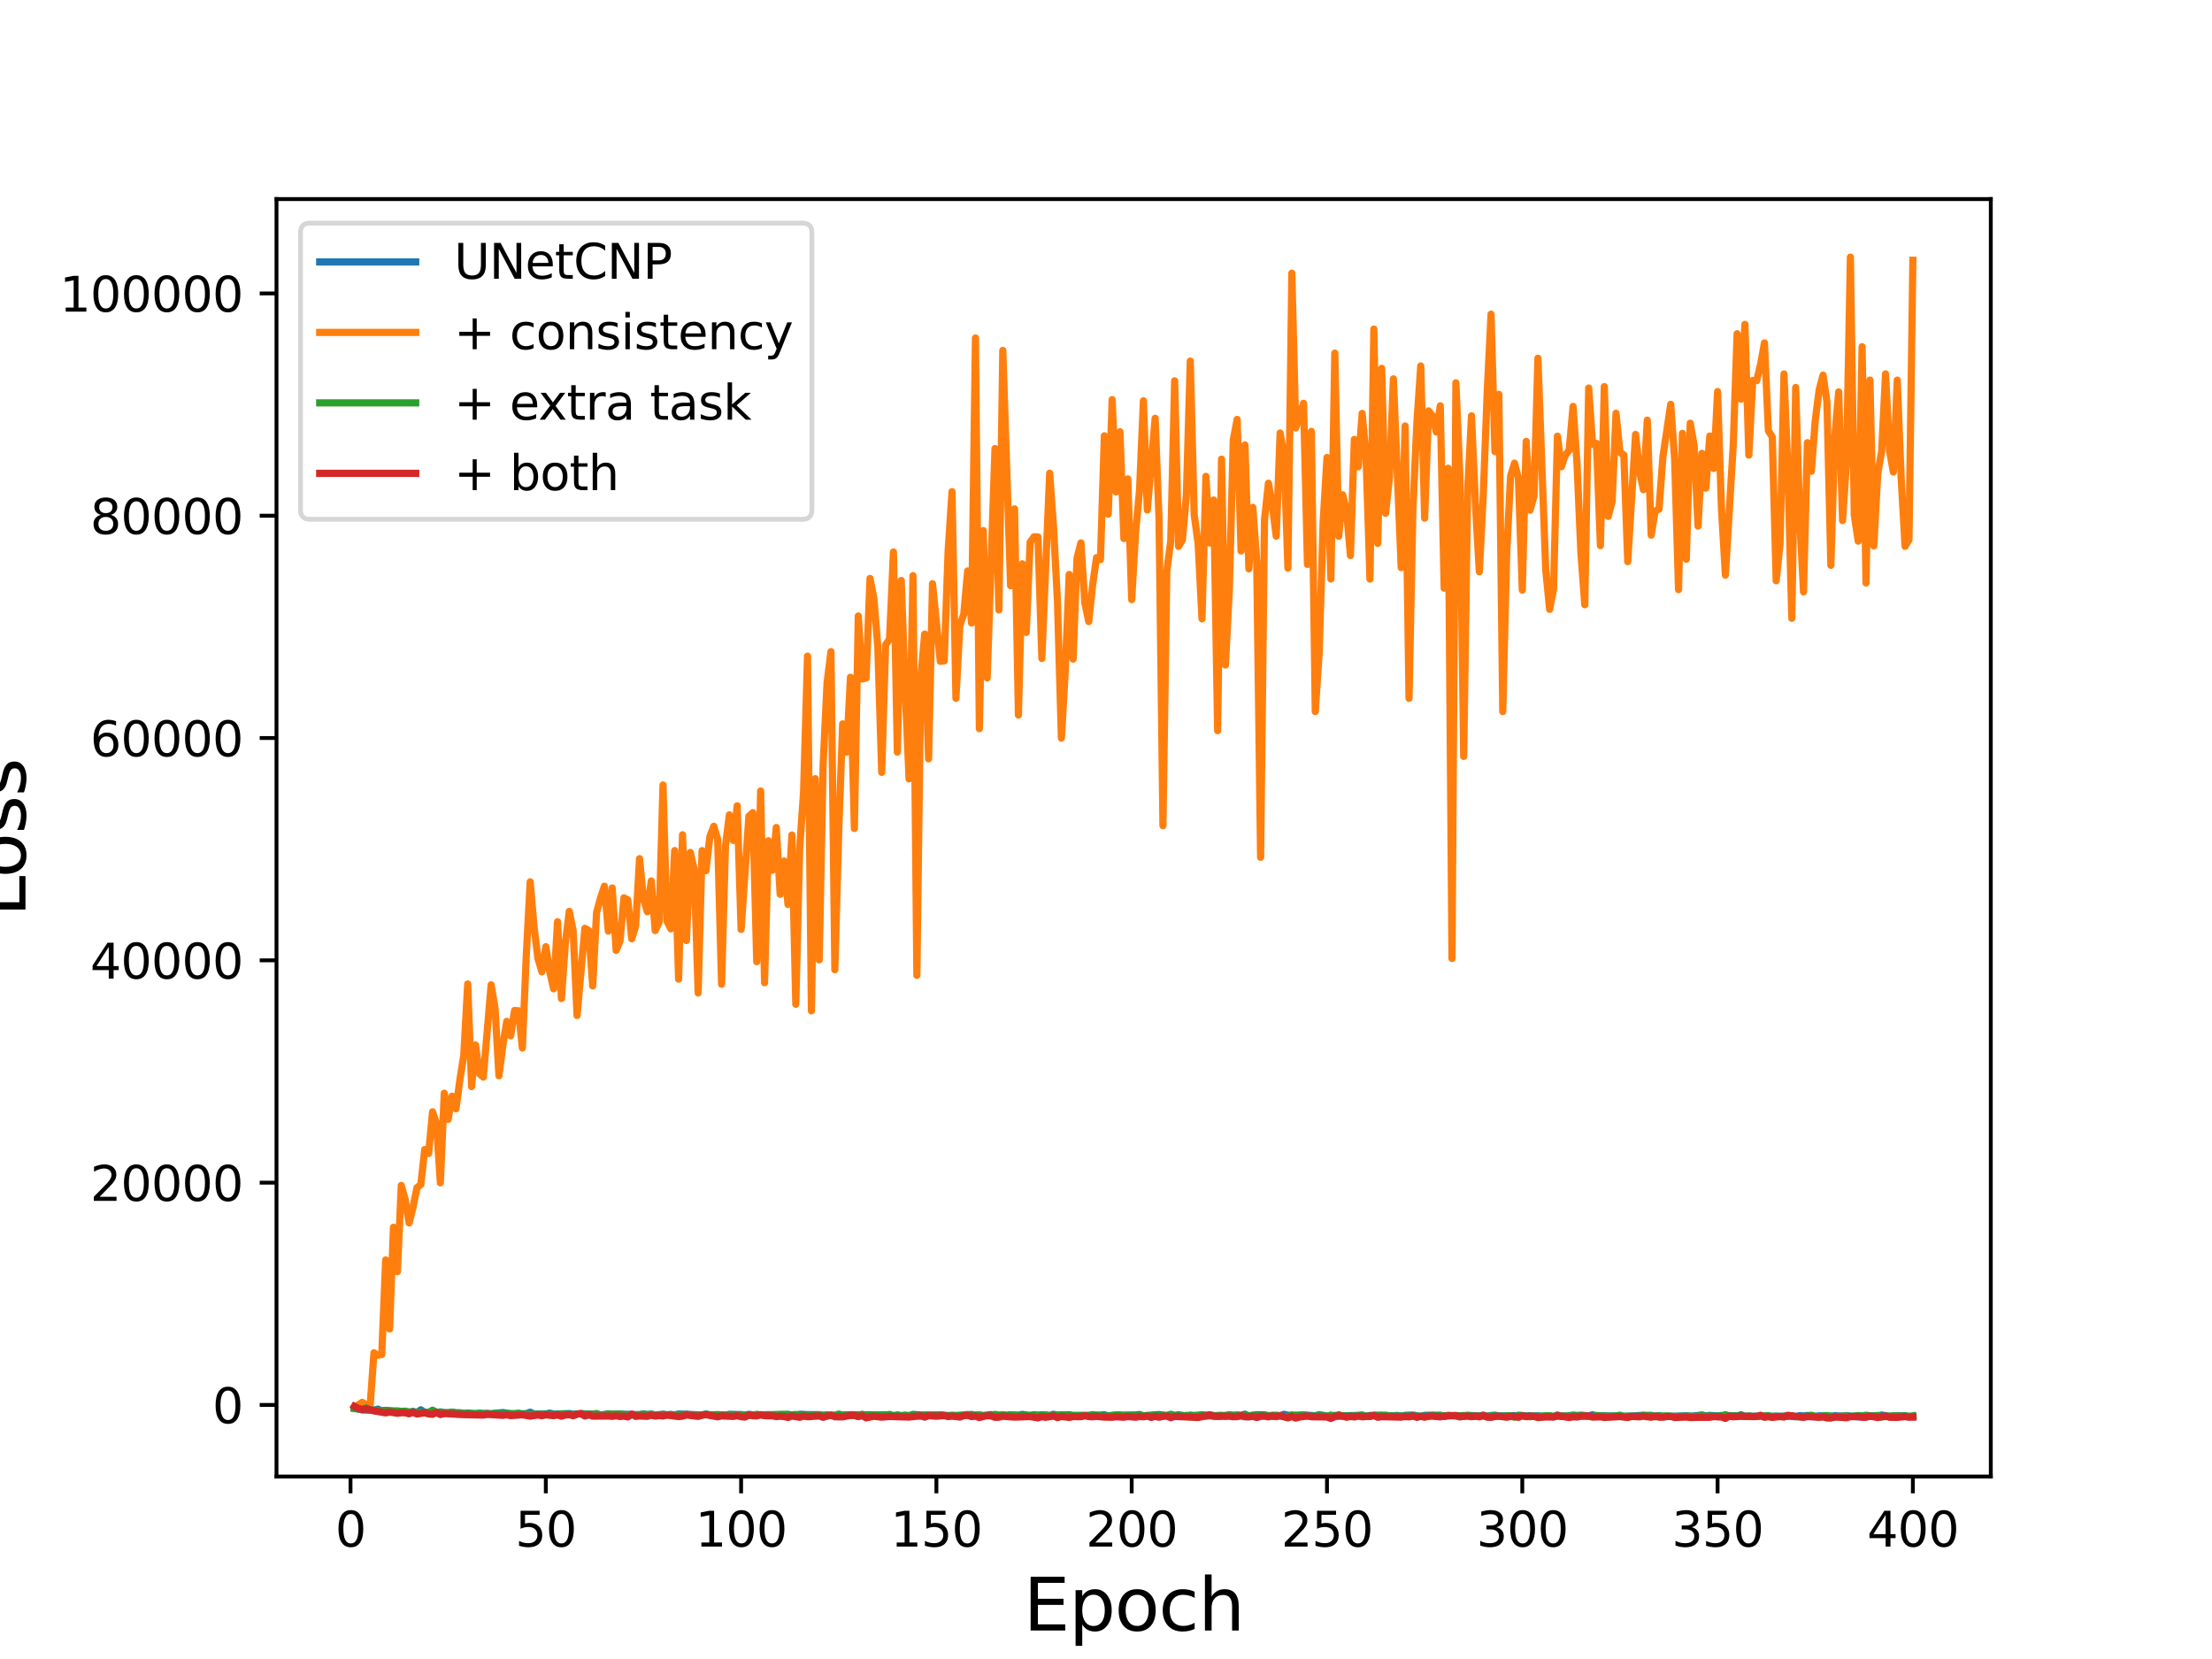<?xml version="1.0" encoding="utf-8" standalone="no"?>
<!DOCTYPE svg PUBLIC "-//W3C//DTD SVG 1.1//EN"
  "http://www.w3.org/Graphics/SVG/1.1/DTD/svg11.dtd">
<svg height="345.6pt" version="1.1" viewBox="0 0 460.8 345.6" width="460.8pt" xmlns="http://www.w3.org/2000/svg" xmlns:xlink="http://www.w3.org/1999/xlink">
 <defs>
  <style type="text/css">*{stroke-linecap:butt;stroke-linejoin:round;}</style>
 </defs>
 <g id="figure_1">
  <g id="patch_1">
   <path d="M 0 345.6 
L 460.8 345.6 
L 460.8 0 
L 0 0 
z
" style="fill:#ffffff;"/>
  </g>
  <g id="axes_1">
   <g id="patch_2">
    <path d="M 57.6 307.584 
L 414.72 307.584 
L 414.72 41.472 
L 57.6 41.472 
z
" style="fill:#ffffff;"/>
   </g>
   <g id="matplotlib.axis_1">
    <g id="xtick_1">
     <g id="line2d_1">
      <defs>
       <path d="M 0 0 
L 0 3.5 
" id="m105a8a3a23" style="stroke:#000000;stroke-width:0.8;"/>
      </defs>
      <g>
       <use style="stroke:#000000;stroke-width:0.8;" x="73.019" xlink:href="#m105a8a3a23" y="307.584"/>
      </g>
     </g>
     <g id="text_1">
      <!-- 0 -->
      <g transform="translate(69.838 322.182)scale(0.1 -0.1)">
       <defs>
        <path d="M 2034 4250 
Q 1547 4250 1301 3770 
Q 1056 3291 1056 2328 
Q 1056 1369 1301 889 
Q 1547 409 2034 409 
Q 2525 409 2770 889 
Q 3016 1369 3016 2328 
Q 3016 3291 2770 3770 
Q 2525 4250 2034 4250 
z
M 2034 4750 
Q 2819 4750 3233 4129 
Q 3647 3509 3647 2328 
Q 3647 1150 3233 529 
Q 2819 -91 2034 -91 
Q 1250 -91 836 529 
Q 422 1150 422 2328 
Q 422 3509 836 4129 
Q 1250 4750 2034 4750 
z
" id="DejaVuSans-30" transform="scale(0.016)"/>
       </defs>
       <use xlink:href="#DejaVuSans-30"/>
      </g>
     </g>
    </g>
    <g id="xtick_2">
     <g id="line2d_2">
      <g>
       <use style="stroke:#000000;stroke-width:0.8;" x="113.703" xlink:href="#m105a8a3a23" y="307.584"/>
      </g>
     </g>
     <g id="text_2">
      <!-- 50 -->
      <g transform="translate(107.34 322.182)scale(0.1 -0.1)">
       <defs>
        <path d="M 691 4666 
L 3169 4666 
L 3169 4134 
L 1269 4134 
L 1269 2991 
Q 1406 3038 1543 3061 
Q 1681 3084 1819 3084 
Q 2600 3084 3056 2656 
Q 3513 2228 3513 1497 
Q 3513 744 3044 326 
Q 2575 -91 1722 -91 
Q 1428 -91 1123 -41 
Q 819 9 494 109 
L 494 744 
Q 775 591 1075 516 
Q 1375 441 1709 441 
Q 2250 441 2565 725 
Q 2881 1009 2881 1497 
Q 2881 1984 2565 2268 
Q 2250 2553 1709 2553 
Q 1456 2553 1204 2497 
Q 953 2441 691 2322 
L 691 4666 
z
" id="DejaVuSans-35" transform="scale(0.016)"/>
       </defs>
       <use xlink:href="#DejaVuSans-35"/>
       <use x="63.623" xlink:href="#DejaVuSans-30"/>
      </g>
     </g>
    </g>
    <g id="xtick_3">
     <g id="line2d_3">
      <g>
       <use style="stroke:#000000;stroke-width:0.8;" x="154.386" xlink:href="#m105a8a3a23" y="307.584"/>
      </g>
     </g>
     <g id="text_3">
      <!-- 100 -->
      <g transform="translate(144.842 322.182)scale(0.1 -0.1)">
       <defs>
        <path d="M 794 531 
L 1825 531 
L 1825 4091 
L 703 3866 
L 703 4441 
L 1819 4666 
L 2450 4666 
L 2450 531 
L 3481 531 
L 3481 0 
L 794 0 
L 794 531 
z
" id="DejaVuSans-31" transform="scale(0.016)"/>
       </defs>
       <use xlink:href="#DejaVuSans-31"/>
       <use x="63.623" xlink:href="#DejaVuSans-30"/>
       <use x="127.246" xlink:href="#DejaVuSans-30"/>
      </g>
     </g>
    </g>
    <g id="xtick_4">
     <g id="line2d_4">
      <g>
       <use style="stroke:#000000;stroke-width:0.8;" x="195.07" xlink:href="#m105a8a3a23" y="307.584"/>
      </g>
     </g>
     <g id="text_4">
      <!-- 150 -->
      <g transform="translate(185.526 322.182)scale(0.1 -0.1)">
       <use xlink:href="#DejaVuSans-31"/>
       <use x="63.623" xlink:href="#DejaVuSans-35"/>
       <use x="127.246" xlink:href="#DejaVuSans-30"/>
      </g>
     </g>
    </g>
    <g id="xtick_5">
     <g id="line2d_5">
      <g>
       <use style="stroke:#000000;stroke-width:0.8;" x="235.753" xlink:href="#m105a8a3a23" y="307.584"/>
      </g>
     </g>
     <g id="text_5">
      <!-- 200 -->
      <g transform="translate(226.209 322.182)scale(0.1 -0.1)">
       <defs>
        <path d="M 1228 531 
L 3431 531 
L 3431 0 
L 469 0 
L 469 531 
Q 828 903 1448 1529 
Q 2069 2156 2228 2338 
Q 2531 2678 2651 2914 
Q 2772 3150 2772 3378 
Q 2772 3750 2511 3984 
Q 2250 4219 1831 4219 
Q 1534 4219 1204 4116 
Q 875 4013 500 3803 
L 500 4441 
Q 881 4594 1212 4672 
Q 1544 4750 1819 4750 
Q 2544 4750 2975 4387 
Q 3406 4025 3406 3419 
Q 3406 3131 3298 2873 
Q 3191 2616 2906 2266 
Q 2828 2175 2409 1742 
Q 1991 1309 1228 531 
z
" id="DejaVuSans-32" transform="scale(0.016)"/>
       </defs>
       <use xlink:href="#DejaVuSans-32"/>
       <use x="63.623" xlink:href="#DejaVuSans-30"/>
       <use x="127.246" xlink:href="#DejaVuSans-30"/>
      </g>
     </g>
    </g>
    <g id="xtick_6">
     <g id="line2d_6">
      <g>
       <use style="stroke:#000000;stroke-width:0.8;" x="276.437" xlink:href="#m105a8a3a23" y="307.584"/>
      </g>
     </g>
     <g id="text_6">
      <!-- 250 -->
      <g transform="translate(266.893 322.182)scale(0.1 -0.1)">
       <use xlink:href="#DejaVuSans-32"/>
       <use x="63.623" xlink:href="#DejaVuSans-35"/>
       <use x="127.246" xlink:href="#DejaVuSans-30"/>
      </g>
     </g>
    </g>
    <g id="xtick_7">
     <g id="line2d_7">
      <g>
       <use style="stroke:#000000;stroke-width:0.8;" x="317.12" xlink:href="#m105a8a3a23" y="307.584"/>
      </g>
     </g>
     <g id="text_7">
      <!-- 300 -->
      <g transform="translate(307.576 322.182)scale(0.1 -0.1)">
       <defs>
        <path d="M 2597 2516 
Q 3050 2419 3304 2112 
Q 3559 1806 3559 1356 
Q 3559 666 3084 287 
Q 2609 -91 1734 -91 
Q 1441 -91 1130 -33 
Q 819 25 488 141 
L 488 750 
Q 750 597 1062 519 
Q 1375 441 1716 441 
Q 2309 441 2620 675 
Q 2931 909 2931 1356 
Q 2931 1769 2642 2001 
Q 2353 2234 1838 2234 
L 1294 2234 
L 1294 2753 
L 1863 2753 
Q 2328 2753 2575 2939 
Q 2822 3125 2822 3475 
Q 2822 3834 2567 4026 
Q 2313 4219 1838 4219 
Q 1578 4219 1281 4162 
Q 984 4106 628 3988 
L 628 4550 
Q 988 4650 1302 4700 
Q 1616 4750 1894 4750 
Q 2613 4750 3031 4423 
Q 3450 4097 3450 3541 
Q 3450 3153 3228 2886 
Q 3006 2619 2597 2516 
z
" id="DejaVuSans-33" transform="scale(0.016)"/>
       </defs>
       <use xlink:href="#DejaVuSans-33"/>
       <use x="63.623" xlink:href="#DejaVuSans-30"/>
       <use x="127.246" xlink:href="#DejaVuSans-30"/>
      </g>
     </g>
    </g>
    <g id="xtick_8">
     <g id="line2d_8">
      <g>
       <use style="stroke:#000000;stroke-width:0.8;" x="357.804" xlink:href="#m105a8a3a23" y="307.584"/>
      </g>
     </g>
     <g id="text_8">
      <!-- 350 -->
      <g transform="translate(348.26 322.182)scale(0.1 -0.1)">
       <use xlink:href="#DejaVuSans-33"/>
       <use x="63.623" xlink:href="#DejaVuSans-35"/>
       <use x="127.246" xlink:href="#DejaVuSans-30"/>
      </g>
     </g>
    </g>
    <g id="xtick_9">
     <g id="line2d_9">
      <g>
       <use style="stroke:#000000;stroke-width:0.8;" x="398.487" xlink:href="#m105a8a3a23" y="307.584"/>
      </g>
     </g>
     <g id="text_9">
      <!-- 400 -->
      <g transform="translate(388.944 322.182)scale(0.1 -0.1)">
       <defs>
        <path d="M 2419 4116 
L 825 1625 
L 2419 1625 
L 2419 4116 
z
M 2253 4666 
L 3047 4666 
L 3047 1625 
L 3713 1625 
L 3713 1100 
L 3047 1100 
L 3047 0 
L 2419 0 
L 2419 1100 
L 313 1100 
L 313 1709 
L 2253 4666 
z
" id="DejaVuSans-34" transform="scale(0.016)"/>
       </defs>
       <use xlink:href="#DejaVuSans-34"/>
       <use x="63.623" xlink:href="#DejaVuSans-30"/>
       <use x="127.246" xlink:href="#DejaVuSans-30"/>
      </g>
     </g>
    </g>
    <g id="text_10">
     <!-- Epoch -->
     <g transform="translate(213.194 339.66)scale(0.15 -0.15)">
      <defs>
       <path d="M 628 4666 
L 3578 4666 
L 3578 4134 
L 1259 4134 
L 1259 2753 
L 3481 2753 
L 3481 2222 
L 1259 2222 
L 1259 531 
L 3634 531 
L 3634 0 
L 628 0 
L 628 4666 
z
" id="DejaVuSans-45" transform="scale(0.016)"/>
       <path d="M 1159 525 
L 1159 -1331 
L 581 -1331 
L 581 3500 
L 1159 3500 
L 1159 2969 
Q 1341 3281 1617 3432 
Q 1894 3584 2278 3584 
Q 2916 3584 3314 3078 
Q 3713 2572 3713 1747 
Q 3713 922 3314 415 
Q 2916 -91 2278 -91 
Q 1894 -91 1617 61 
Q 1341 213 1159 525 
z
M 3116 1747 
Q 3116 2381 2855 2742 
Q 2594 3103 2138 3103 
Q 1681 3103 1420 2742 
Q 1159 2381 1159 1747 
Q 1159 1113 1420 752 
Q 1681 391 2138 391 
Q 2594 391 2855 752 
Q 3116 1113 3116 1747 
z
" id="DejaVuSans-70" transform="scale(0.016)"/>
       <path d="M 1959 3097 
Q 1497 3097 1228 2736 
Q 959 2375 959 1747 
Q 959 1119 1226 758 
Q 1494 397 1959 397 
Q 2419 397 2687 759 
Q 2956 1122 2956 1747 
Q 2956 2369 2687 2733 
Q 2419 3097 1959 3097 
z
M 1959 3584 
Q 2709 3584 3137 3096 
Q 3566 2609 3566 1747 
Q 3566 888 3137 398 
Q 2709 -91 1959 -91 
Q 1206 -91 779 398 
Q 353 888 353 1747 
Q 353 2609 779 3096 
Q 1206 3584 1959 3584 
z
" id="DejaVuSans-6f" transform="scale(0.016)"/>
       <path d="M 3122 3366 
L 3122 2828 
Q 2878 2963 2633 3030 
Q 2388 3097 2138 3097 
Q 1578 3097 1268 2742 
Q 959 2388 959 1747 
Q 959 1106 1268 751 
Q 1578 397 2138 397 
Q 2388 397 2633 464 
Q 2878 531 3122 666 
L 3122 134 
Q 2881 22 2623 -34 
Q 2366 -91 2075 -91 
Q 1284 -91 818 406 
Q 353 903 353 1747 
Q 353 2603 823 3093 
Q 1294 3584 2113 3584 
Q 2378 3584 2631 3529 
Q 2884 3475 3122 3366 
z
" id="DejaVuSans-63" transform="scale(0.016)"/>
       <path d="M 3513 2113 
L 3513 0 
L 2938 0 
L 2938 2094 
Q 2938 2591 2744 2837 
Q 2550 3084 2163 3084 
Q 1697 3084 1428 2787 
Q 1159 2491 1159 1978 
L 1159 0 
L 581 0 
L 581 4863 
L 1159 4863 
L 1159 2956 
Q 1366 3272 1645 3428 
Q 1925 3584 2291 3584 
Q 2894 3584 3203 3211 
Q 3513 2838 3513 2113 
z
" id="DejaVuSans-68" transform="scale(0.016)"/>
      </defs>
      <use xlink:href="#DejaVuSans-45"/>
      <use x="63.184" xlink:href="#DejaVuSans-70"/>
      <use x="126.66" xlink:href="#DejaVuSans-6f"/>
      <use x="187.842" xlink:href="#DejaVuSans-63"/>
      <use x="242.822" xlink:href="#DejaVuSans-68"/>
     </g>
    </g>
   </g>
   <g id="matplotlib.axis_2">
    <g id="ytick_1">
     <g id="line2d_10">
      <defs>
       <path d="M 0 0 
L -3.5 0 
" id="m2e2decde96" style="stroke:#000000;stroke-width:0.8;"/>
      </defs>
      <g>
       <use style="stroke:#000000;stroke-width:0.8;" x="57.6" xlink:href="#m2e2decde96" y="292.675"/>
      </g>
     </g>
     <g id="text_11">
      <!-- 0 -->
      <g transform="translate(44.237 296.474)scale(0.1 -0.1)">
       <use xlink:href="#DejaVuSans-30"/>
      </g>
     </g>
    </g>
    <g id="ytick_2">
     <g id="line2d_11">
      <g>
       <use style="stroke:#000000;stroke-width:0.8;" x="57.6" xlink:href="#m2e2decde96" y="246.365"/>
      </g>
     </g>
     <g id="text_12">
      <!-- 20000 -->
      <g transform="translate(18.788 250.164)scale(0.1 -0.1)">
       <use xlink:href="#DejaVuSans-32"/>
       <use x="63.623" xlink:href="#DejaVuSans-30"/>
       <use x="127.246" xlink:href="#DejaVuSans-30"/>
       <use x="190.869" xlink:href="#DejaVuSans-30"/>
       <use x="254.492" xlink:href="#DejaVuSans-30"/>
      </g>
     </g>
    </g>
    <g id="ytick_3">
     <g id="line2d_12">
      <g>
       <use style="stroke:#000000;stroke-width:0.8;" x="57.6" xlink:href="#m2e2decde96" y="200.054"/>
      </g>
     </g>
     <g id="text_13">
      <!-- 40000 -->
      <g transform="translate(18.788 203.854)scale(0.1 -0.1)">
       <use xlink:href="#DejaVuSans-34"/>
       <use x="63.623" xlink:href="#DejaVuSans-30"/>
       <use x="127.246" xlink:href="#DejaVuSans-30"/>
       <use x="190.869" xlink:href="#DejaVuSans-30"/>
       <use x="254.492" xlink:href="#DejaVuSans-30"/>
      </g>
     </g>
    </g>
    <g id="ytick_4">
     <g id="line2d_13">
      <g>
       <use style="stroke:#000000;stroke-width:0.8;" x="57.6" xlink:href="#m2e2decde96" y="153.744"/>
      </g>
     </g>
     <g id="text_14">
      <!-- 60000 -->
      <g transform="translate(18.788 157.543)scale(0.1 -0.1)">
       <defs>
        <path d="M 2113 2584 
Q 1688 2584 1439 2293 
Q 1191 2003 1191 1497 
Q 1191 994 1439 701 
Q 1688 409 2113 409 
Q 2538 409 2786 701 
Q 3034 994 3034 1497 
Q 3034 2003 2786 2293 
Q 2538 2584 2113 2584 
z
M 3366 4563 
L 3366 3988 
Q 3128 4100 2886 4159 
Q 2644 4219 2406 4219 
Q 1781 4219 1451 3797 
Q 1122 3375 1075 2522 
Q 1259 2794 1537 2939 
Q 1816 3084 2150 3084 
Q 2853 3084 3261 2657 
Q 3669 2231 3669 1497 
Q 3669 778 3244 343 
Q 2819 -91 2113 -91 
Q 1303 -91 875 529 
Q 447 1150 447 2328 
Q 447 3434 972 4092 
Q 1497 4750 2381 4750 
Q 2619 4750 2861 4703 
Q 3103 4656 3366 4563 
z
" id="DejaVuSans-36" transform="scale(0.016)"/>
       </defs>
       <use xlink:href="#DejaVuSans-36"/>
       <use x="63.623" xlink:href="#DejaVuSans-30"/>
       <use x="127.246" xlink:href="#DejaVuSans-30"/>
       <use x="190.869" xlink:href="#DejaVuSans-30"/>
       <use x="254.492" xlink:href="#DejaVuSans-30"/>
      </g>
     </g>
    </g>
    <g id="ytick_5">
     <g id="line2d_14">
      <g>
       <use style="stroke:#000000;stroke-width:0.8;" x="57.6" xlink:href="#m2e2decde96" y="107.434"/>
      </g>
     </g>
     <g id="text_15">
      <!-- 80000 -->
      <g transform="translate(18.788 111.233)scale(0.1 -0.1)">
       <defs>
        <path d="M 2034 2216 
Q 1584 2216 1326 1975 
Q 1069 1734 1069 1313 
Q 1069 891 1326 650 
Q 1584 409 2034 409 
Q 2484 409 2743 651 
Q 3003 894 3003 1313 
Q 3003 1734 2745 1975 
Q 2488 2216 2034 2216 
z
M 1403 2484 
Q 997 2584 770 2862 
Q 544 3141 544 3541 
Q 544 4100 942 4425 
Q 1341 4750 2034 4750 
Q 2731 4750 3128 4425 
Q 3525 4100 3525 3541 
Q 3525 3141 3298 2862 
Q 3072 2584 2669 2484 
Q 3125 2378 3379 2068 
Q 3634 1759 3634 1313 
Q 3634 634 3220 271 
Q 2806 -91 2034 -91 
Q 1263 -91 848 271 
Q 434 634 434 1313 
Q 434 1759 690 2068 
Q 947 2378 1403 2484 
z
M 1172 3481 
Q 1172 3119 1398 2916 
Q 1625 2713 2034 2713 
Q 2441 2713 2670 2916 
Q 2900 3119 2900 3481 
Q 2900 3844 2670 4047 
Q 2441 4250 2034 4250 
Q 1625 4250 1398 4047 
Q 1172 3844 1172 3481 
z
" id="DejaVuSans-38" transform="scale(0.016)"/>
       </defs>
       <use xlink:href="#DejaVuSans-38"/>
       <use x="63.623" xlink:href="#DejaVuSans-30"/>
       <use x="127.246" xlink:href="#DejaVuSans-30"/>
       <use x="190.869" xlink:href="#DejaVuSans-30"/>
       <use x="254.492" xlink:href="#DejaVuSans-30"/>
      </g>
     </g>
    </g>
    <g id="ytick_6">
     <g id="line2d_15">
      <g>
       <use style="stroke:#000000;stroke-width:0.8;" x="57.6" xlink:href="#m2e2decde96" y="61.124"/>
      </g>
     </g>
     <g id="text_16">
      <!-- 100000 -->
      <g transform="translate(12.425 64.923)scale(0.1 -0.1)">
       <use xlink:href="#DejaVuSans-31"/>
       <use x="63.623" xlink:href="#DejaVuSans-30"/>
       <use x="127.246" xlink:href="#DejaVuSans-30"/>
       <use x="190.869" xlink:href="#DejaVuSans-30"/>
       <use x="254.492" xlink:href="#DejaVuSans-30"/>
       <use x="318.115" xlink:href="#DejaVuSans-30"/>
      </g>
     </g>
    </g>
    <g id="text_17">
     <!-- Loss -->
     <g transform="translate(5.305 190.979)rotate(-90)scale(0.15 -0.15)">
      <defs>
       <path d="M 628 4666 
L 1259 4666 
L 1259 531 
L 3531 531 
L 3531 0 
L 628 0 
L 628 4666 
z
" id="DejaVuSans-4c" transform="scale(0.016)"/>
       <path d="M 2834 3397 
L 2834 2853 
Q 2591 2978 2328 3040 
Q 2066 3103 1784 3103 
Q 1356 3103 1142 2972 
Q 928 2841 928 2578 
Q 928 2378 1081 2264 
Q 1234 2150 1697 2047 
L 1894 2003 
Q 2506 1872 2764 1633 
Q 3022 1394 3022 966 
Q 3022 478 2636 193 
Q 2250 -91 1575 -91 
Q 1294 -91 989 -36 
Q 684 19 347 128 
L 347 722 
Q 666 556 975 473 
Q 1284 391 1588 391 
Q 1994 391 2212 530 
Q 2431 669 2431 922 
Q 2431 1156 2273 1281 
Q 2116 1406 1581 1522 
L 1381 1569 
Q 847 1681 609 1914 
Q 372 2147 372 2553 
Q 372 3047 722 3315 
Q 1072 3584 1716 3584 
Q 2034 3584 2315 3537 
Q 2597 3491 2834 3397 
z
" id="DejaVuSans-73" transform="scale(0.016)"/>
      </defs>
      <use xlink:href="#DejaVuSans-4c"/>
      <use x="53.963" xlink:href="#DejaVuSans-6f"/>
      <use x="115.145" xlink:href="#DejaVuSans-73"/>
      <use x="167.244" xlink:href="#DejaVuSans-73"/>
     </g>
    </g>
   </g>
   <g id="line2d_16">
    <path clip-path="url(#p465a8130d7)" d="M 73.833 293.336 
L 75.46 293.714 
L 77.901 293.784 
L 78.715 293.543 
L 79.528 293.932 
L 80.342 293.873 
L 81.969 294.057 
L 82.783 293.944 
L 85.224 294.2 
L 86.038 294.024 
L 86.851 294.289 
L 87.665 293.695 
L 88.479 294.231 
L 90.106 294.248 
L 90.92 294.28 
L 91.733 294.112 
L 92.547 294.36 
L 93.361 294.344 
L 94.174 294.206 
L 94.988 294.382 
L 95.802 294.299 
L 96.616 294.461 
L 97.429 294.35 
L 99.057 294.542 
L 99.87 294.389 
L 100.684 294.471 
L 101.498 294.421 
L 102.311 294.505 
L 104.752 294.264 
L 106.38 294.509 
L 109.634 294.501 
L 110.448 294.189 
L 111.262 294.587 
L 113.703 294.549 
L 114.516 294.375 
L 115.33 294.582 
L 118.585 294.473 
L 119.398 294.615 
L 121.026 294.479 
L 122.653 294.586 
L 124.28 294.636 
L 125.094 294.773 
L 126.721 294.542 
L 127.535 294.647 
L 128.349 294.577 
L 129.976 294.608 
L 133.231 294.721 
L 134.044 294.546 
L 134.858 294.706 
L 135.672 294.615 
L 136.485 294.756 
L 138.113 294.632 
L 138.926 294.726 
L 139.74 294.645 
L 140.554 294.756 
L 141.367 294.559 
L 146.249 294.765 
L 147.063 294.564 
L 147.877 294.728 
L 151.131 294.793 
L 151.945 294.63 
L 154.386 294.686 
L 155.2 294.804 
L 156.013 294.628 
L 156.827 294.747 
L 160.082 294.712 
L 161.709 294.777 
L 162.523 294.89 
L 164.15 294.646 
L 164.964 294.8 
L 165.777 294.834 
L 166.591 294.617 
L 168.219 294.693 
L 170.66 294.7 
L 171.473 294.847 
L 172.287 294.747 
L 173.101 294.918 
L 177.169 294.709 
L 179.61 294.747 
L 181.237 294.711 
L 182.051 294.811 
L 184.492 294.727 
L 186.119 294.92 
L 186.933 294.746 
L 187.747 294.911 
L 188.56 294.808 
L 189.374 294.932 
L 190.188 294.64 
L 192.629 294.834 
L 195.07 294.764 
L 197.511 294.885 
L 198.324 294.858 
L 199.138 294.945 
L 199.952 294.84 
L 200.765 294.856 
L 202.393 294.652 
L 203.206 294.888 
L 204.02 294.784 
L 204.834 294.888 
L 206.461 294.671 
L 207.275 294.838 
L 208.088 294.89 
L 208.902 294.717 
L 209.716 294.896 
L 210.529 294.736 
L 211.343 294.853 
L 212.157 294.82 
L 212.97 294.643 
L 214.598 294.892 
L 215.411 294.713 
L 216.225 294.862 
L 217.039 294.723 
L 218.666 294.868 
L 219.48 294.63 
L 220.293 294.831 
L 222.734 294.718 
L 223.548 294.895 
L 226.803 294.867 
L 227.616 294.709 
L 228.43 294.851 
L 230.057 294.713 
L 230.871 294.983 
L 232.498 294.829 
L 233.312 294.945 
L 234.126 294.798 
L 236.567 294.767 
L 237.381 294.662 
L 238.194 294.936 
L 241.449 294.672 
L 243.076 294.895 
L 243.89 294.647 
L 244.704 294.866 
L 245.517 294.734 
L 247.145 294.975 
L 247.958 294.792 
L 248.772 294.888 
L 249.586 294.868 
L 250.399 294.72 
L 251.213 294.818 
L 252.027 294.716 
L 253.654 295.073 
L 255.281 294.845 
L 256.095 294.74 
L 256.909 294.961 
L 257.722 294.8 
L 258.536 294.833 
L 259.35 294.603 
L 260.163 295.059 
L 260.977 294.812 
L 261.791 294.719 
L 263.418 294.741 
L 264.232 295.024 
L 265.045 294.822 
L 266.673 294.92 
L 267.486 294.63 
L 268.3 294.821 
L 269.114 294.889 
L 269.927 294.803 
L 270.741 294.857 
L 271.555 294.759 
L 273.996 294.929 
L 274.809 294.711 
L 276.437 295.009 
L 277.25 294.999 
L 278.064 294.855 
L 278.878 295.028 
L 280.505 294.918 
L 282.132 294.875 
L 283.76 294.83 
L 284.573 295.058 
L 285.387 294.865 
L 287.828 294.812 
L 288.642 295.016 
L 291.083 294.865 
L 291.896 295.01 
L 292.71 294.85 
L 294.337 294.782 
L 295.965 295.104 
L 296.778 294.835 
L 300.033 294.825 
L 300.847 295.04 
L 301.66 294.842 
L 304.915 295.082 
L 305.729 294.839 
L 308.17 294.977 
L 308.984 294.823 
L 309.797 295.063 
L 310.611 294.876 
L 311.425 294.815 
L 312.238 294.979 
L 317.12 294.884 
L 317.934 294.971 
L 318.748 294.918 
L 319.561 295.01 
L 320.375 294.922 
L 321.189 295.058 
L 322.002 295.066 
L 322.816 294.956 
L 323.63 295.063 
L 325.257 294.958 
L 326.071 295.033 
L 327.698 294.823 
L 328.512 294.913 
L 329.325 294.801 
L 330.953 294.953 
L 331.766 294.728 
L 332.58 294.973 
L 334.207 294.919 
L 335.021 294.993 
L 336.648 294.962 
L 339.089 295.072 
L 342.344 294.823 
L 343.158 294.967 
L 343.971 294.916 
L 344.785 295.021 
L 345.599 294.883 
L 346.412 295.124 
L 348.04 295.075 
L 350.481 294.97 
L 351.294 294.932 
L 352.108 295.068 
L 354.549 294.765 
L 355.363 294.968 
L 356.176 294.852 
L 357.804 294.968 
L 358.617 294.873 
L 359.431 295.001 
L 360.245 294.9 
L 361.872 295.012 
L 362.686 294.727 
L 363.499 295.057 
L 365.94 295.017 
L 366.754 294.947 
L 367.568 295.074 
L 371.636 295.03 
L 372.45 295.055 
L 373.263 294.919 
L 374.077 295.138 
L 374.891 294.891 
L 375.704 294.97 
L 376.518 294.868 
L 378.146 295.066 
L 378.959 294.938 
L 381.4 295.038 
L 382.214 294.918 
L 383.841 295.021 
L 384.655 294.912 
L 387.096 295.188 
L 387.91 294.976 
L 389.537 295.073 
L 390.351 294.933 
L 391.164 295.016 
L 391.978 294.784 
L 393.605 295.069 
L 394.419 295.161 
L 395.233 294.895 
L 398.487 295.114 
L 398.487 295.114 
" style="fill:none;stroke:#1f77b4;stroke-linecap:square;stroke-width:1.5;"/>
   </g>
   <g id="line2d_17">
    <path clip-path="url(#p465a8130d7)" d="M 73.833 293.212 
L 75.46 292.128 
L 77.087 293.116 
L 77.901 281.818 
L 78.715 282.328 
L 79.528 282.17 
L 80.342 262.468 
L 81.156 276.848 
L 81.969 255.649 
L 82.783 264.919 
L 83.597 246.943 
L 84.41 249.877 
L 85.224 254.753 
L 86.038 251.555 
L 86.851 247.432 
L 87.665 246.759 
L 88.479 239.465 
L 89.292 240.3 
L 90.106 231.616 
L 90.92 234.006 
L 91.733 246.4 
L 92.547 227.734 
L 93.361 233.189 
L 94.174 228.358 
L 94.988 230.988 
L 95.802 224.95 
L 96.616 219.796 
L 97.429 204.981 
L 98.243 226.359 
L 99.057 217.694 
L 99.87 223.653 
L 100.684 224.382 
L 102.311 205.147 
L 103.125 209.999 
L 103.939 224.106 
L 104.752 217.802 
L 105.566 212.757 
L 106.38 215.769 
L 107.193 210.509 
L 108.007 210.556 
L 108.821 218.313 
L 109.634 199.006 
L 110.448 183.706 
L 111.262 193.2 
L 112.075 199.733 
L 112.889 202.448 
L 113.703 197.219 
L 114.516 202.435 
L 115.33 205.991 
L 116.144 192.009 
L 116.957 208.018 
L 117.771 196.517 
L 118.585 189.852 
L 119.398 193.873 
L 120.212 211.552 
L 121.839 193.387 
L 122.653 193.864 
L 123.467 205.39 
L 124.28 190.072 
L 125.094 187.063 
L 125.908 184.605 
L 126.721 193.967 
L 127.535 184.968 
L 128.349 197.994 
L 129.162 196.022 
L 129.976 187.035 
L 130.79 187.469 
L 131.603 195.57 
L 132.417 192.944 
L 133.231 178.877 
L 134.044 187.192 
L 134.858 189.942 
L 135.672 183.518 
L 136.485 193.848 
L 137.299 192.131 
L 138.113 163.525 
L 138.926 191.877 
L 139.74 193.493 
L 140.554 177.188 
L 141.367 203.969 
L 142.181 173.901 
L 142.995 195.926 
L 143.808 177.572 
L 144.622 181.163 
L 145.436 206.859 
L 146.249 177.198 
L 147.063 181.385 
L 147.877 174.283 
L 148.69 172.125 
L 149.504 174.834 
L 150.318 205.034 
L 151.131 176.183 
L 151.945 169.746 
L 152.759 175.083 
L 153.572 167.857 
L 154.386 193.614 
L 156.013 170.035 
L 156.827 169.285 
L 157.641 200.339 
L 158.454 164.775 
L 159.268 204.713 
L 160.082 175.136 
L 160.895 181.286 
L 161.709 172.384 
L 162.523 186.29 
L 163.336 179.362 
L 164.15 188.416 
L 164.964 173.949 
L 165.777 209.209 
L 166.591 176.672 
L 167.405 164.863 
L 168.219 136.673 
L 169.032 210.577 
L 169.846 162.216 
L 170.66 199.961 
L 171.473 159.33 
L 172.287 142.279 
L 173.101 135.742 
L 173.914 202.015 
L 174.728 172.966 
L 175.542 150.798 
L 176.355 156.706 
L 177.169 141.083 
L 177.983 172.589 
L 178.796 128.321 
L 179.61 141.445 
L 180.424 141.257 
L 181.237 120.5 
L 182.051 124.722 
L 182.865 134.744 
L 183.678 160.898 
L 184.492 134.307 
L 185.306 133.142 
L 186.119 114.991 
L 186.933 156.684 
L 187.747 120.922 
L 188.56 143.436 
L 189.374 162.258 
L 190.188 119.917 
L 191.001 203.181 
L 191.815 141.109 
L 192.629 132.093 
L 193.442 158.077 
L 194.256 121.589 
L 195.883 137.771 
L 196.697 137.685 
L 197.511 114.81 
L 198.324 102.415 
L 199.138 145.48 
L 199.952 130.271 
L 200.765 127.991 
L 201.579 118.944 
L 202.393 129.782 
L 203.206 70.405 
L 204.02 151.794 
L 204.834 110.53 
L 205.647 141.224 
L 207.275 93.434 
L 208.088 127.063 
L 208.902 72.99 
L 210.529 122.018 
L 211.343 106.015 
L 212.157 148.959 
L 212.97 117.455 
L 213.784 131.752 
L 214.598 112.956 
L 215.411 111.817 
L 216.225 111.845 
L 217.039 137.174 
L 218.666 98.584 
L 219.48 109.907 
L 220.293 125.394 
L 221.107 153.77 
L 221.921 139.744 
L 222.734 119.663 
L 223.548 137.302 
L 224.362 116.262 
L 225.175 113.09 
L 225.989 125.601 
L 226.803 129.488 
L 227.616 121.847 
L 228.43 116.162 
L 229.244 116.59 
L 230.057 90.783 
L 230.871 107.124 
L 231.685 83.241 
L 232.498 102.471 
L 233.312 89.952 
L 234.126 112.19 
L 234.939 99.763 
L 235.753 124.913 
L 236.567 110.884 
L 237.381 102.231 
L 238.194 83.491 
L 239.008 106.23 
L 240.635 87.139 
L 241.449 108.102 
L 242.263 172.012 
L 243.076 118.857 
L 243.89 112.707 
L 244.704 79.328 
L 245.517 113.825 
L 246.331 112.446 
L 247.145 103.057 
L 247.958 75.223 
L 248.772 107.23 
L 249.586 113.162 
L 250.399 128.925 
L 251.213 99.238 
L 252.027 113.127 
L 252.84 104.171 
L 253.654 152.213 
L 254.468 95.647 
L 255.281 138.533 
L 256.095 122.834 
L 256.909 91.653 
L 257.722 87.373 
L 258.536 114.786 
L 259.35 92.683 
L 260.163 118.498 
L 260.977 105.691 
L 261.791 116.806 
L 262.604 178.591 
L 263.418 108.296 
L 264.232 100.66 
L 265.045 105.293 
L 265.859 111.685 
L 266.673 90.21 
L 267.486 94.767 
L 268.3 118.357 
L 269.114 56.91 
L 269.927 89.149 
L 271.555 84.012 
L 272.368 117.58 
L 273.182 89.879 
L 273.996 148.231 
L 274.809 135.94 
L 275.623 108.967 
L 276.437 95.299 
L 277.25 120.617 
L 278.064 73.559 
L 278.878 111.714 
L 279.691 103.079 
L 280.505 106.353 
L 281.319 115.727 
L 282.132 91.539 
L 282.946 97.257 
L 283.76 86.123 
L 284.573 95.194 
L 285.387 120.641 
L 286.201 68.551 
L 287.014 113.212 
L 287.828 76.73 
L 288.642 106.931 
L 289.455 99.371 
L 290.269 78.924 
L 291.896 118.243 
L 292.71 88.74 
L 293.524 145.477 
L 294.337 106.17 
L 295.151 88.261 
L 295.965 76.229 
L 296.778 107.939 
L 297.592 85.597 
L 298.406 86.624 
L 299.219 89.996 
L 300.033 84.534 
L 300.847 122.53 
L 301.66 97.54 
L 302.474 199.675 
L 303.288 79.747 
L 304.101 98.578 
L 304.915 157.573 
L 305.729 102.372 
L 306.543 86.628 
L 307.356 105.014 
L 308.17 119.106 
L 308.984 103.328 
L 309.797 82.014 
L 310.611 65.444 
L 311.425 94.08 
L 312.238 82.153 
L 313.052 148.238 
L 313.866 115.472 
L 314.679 99.214 
L 315.493 96.486 
L 316.307 99.592 
L 317.12 122.922 
L 317.934 91.954 
L 318.748 106.273 
L 319.561 103.294 
L 320.375 74.63 
L 322.002 118.692 
L 322.816 126.938 
L 323.63 122.719 
L 324.443 90.861 
L 325.257 97.238 
L 326.071 94.856 
L 326.884 93.78 
L 327.698 84.657 
L 328.512 96.44 
L 329.325 115.011 
L 330.139 125.977 
L 330.953 80.827 
L 331.766 92.588 
L 332.58 92.37 
L 333.394 113.668 
L 334.207 80.537 
L 335.021 107.585 
L 335.835 104.479 
L 336.648 86.088 
L 337.462 94.249 
L 338.276 94.771 
L 339.089 117.005 
L 340.717 90.499 
L 341.53 98.054 
L 342.344 102.012 
L 343.158 87.528 
L 343.971 111.488 
L 344.785 106.493 
L 345.599 106.071 
L 346.412 95.161 
L 348.04 84.224 
L 348.853 95.562 
L 349.667 122.827 
L 350.481 90.272 
L 351.294 116.49 
L 352.108 88.158 
L 352.922 92.832 
L 353.735 109.591 
L 354.549 94.437 
L 355.363 101.694 
L 356.176 90.832 
L 356.99 97.593 
L 357.804 81.569 
L 358.617 106.026 
L 359.431 119.811 
L 361.058 92.888 
L 361.872 69.517 
L 362.686 83.155 
L 363.499 67.574 
L 364.313 94.82 
L 365.127 79.257 
L 365.94 79.312 
L 366.754 75.947 
L 367.568 71.429 
L 368.381 89.718 
L 369.195 91.021 
L 370.009 120.987 
L 370.822 113.287 
L 371.636 77.907 
L 372.45 98.016 
L 373.263 128.808 
L 374.077 80.709 
L 374.891 107.432 
L 375.704 123.3 
L 376.518 92.218 
L 377.332 98.182 
L 378.146 87.589 
L 378.959 81.243 
L 379.773 78.149 
L 380.587 83.713 
L 381.4 117.766 
L 382.214 91.176 
L 383.028 81.642 
L 383.841 108.44 
L 384.655 96.374 
L 385.469 53.568 
L 386.282 107.272 
L 387.096 112.742 
L 387.91 72.233 
L 388.723 121.447 
L 389.537 79.176 
L 390.351 113.726 
L 391.164 98.683 
L 391.978 94.058 
L 392.792 77.888 
L 393.605 93.793 
L 394.419 98.338 
L 395.233 79.178 
L 396.046 99.579 
L 396.86 113.816 
L 397.674 112.458 
L 398.487 54.219 
L 398.487 54.219 
" style="fill:none;stroke:#ff7f0e;stroke-linecap:square;stroke-width:1.5;"/>
   </g>
   <g id="line2d_18">
    <path clip-path="url(#p465a8130d7)" d="M 73.833 293.418 
L 75.46 293.598 
L 76.274 293.302 
L 77.087 293.69 
L 79.528 293.869 
L 80.342 293.801 
L 83.597 294.011 
L 84.41 293.977 
L 85.224 294.141 
L 86.851 294.167 
L 88.479 294.223 
L 89.292 294.254 
L 90.106 293.769 
L 90.92 294.196 
L 92.547 294.253 
L 93.361 294.285 
L 94.174 294.18 
L 96.616 294.474 
L 99.87 294.466 
L 102.311 294.578 
L 103.125 294.418 
L 104.752 294.618 
L 105.566 294.486 
L 107.193 294.528 
L 108.007 294.39 
L 108.821 294.621 
L 114.516 294.612 
L 115.33 294.75 
L 116.957 294.548 
L 118.585 294.649 
L 119.398 294.8 
L 120.212 294.541 
L 123.467 294.61 
L 124.28 294.468 
L 125.094 294.768 
L 125.908 294.757 
L 126.721 294.542 
L 128.349 294.63 
L 129.162 294.539 
L 129.976 294.791 
L 133.231 294.699 
L 134.044 294.605 
L 134.858 294.675 
L 135.672 294.603 
L 136.485 294.8 
L 137.299 294.823 
L 138.113 294.617 
L 138.926 294.762 
L 139.74 294.729 
L 140.554 294.824 
L 141.367 294.657 
L 142.181 294.887 
L 142.995 294.622 
L 143.808 294.772 
L 146.249 294.765 
L 147.063 294.638 
L 147.877 294.759 
L 149.504 294.678 
L 151.131 294.833 
L 151.945 294.7 
L 153.572 294.846 
L 154.386 294.711 
L 155.2 294.848 
L 156.827 294.809 
L 157.641 294.629 
L 158.454 294.763 
L 163.336 294.618 
L 164.964 294.749 
L 165.777 294.656 
L 166.591 294.897 
L 169.032 294.759 
L 169.846 294.898 
L 170.66 294.763 
L 171.473 294.855 
L 173.101 294.813 
L 173.914 294.846 
L 174.728 294.574 
L 175.542 294.798 
L 176.355 294.74 
L 177.169 294.847 
L 178.796 294.825 
L 179.61 294.615 
L 180.424 294.896 
L 181.237 294.751 
L 184.492 294.805 
L 185.306 294.65 
L 186.119 294.931 
L 191.001 294.89 
L 191.815 295.001 
L 192.629 294.757 
L 195.07 294.86 
L 195.883 294.71 
L 197.511 294.983 
L 198.324 294.866 
L 199.952 294.871 
L 201.579 294.668 
L 202.393 294.908 
L 203.206 294.771 
L 204.02 294.782 
L 204.834 294.921 
L 206.461 294.891 
L 207.275 294.646 
L 208.088 294.794 
L 208.902 294.742 
L 209.716 294.836 
L 210.529 294.718 
L 212.97 294.91 
L 217.852 294.768 
L 218.666 294.974 
L 221.107 294.723 
L 222.734 294.867 
L 227.616 294.89 
L 228.43 294.802 
L 230.057 295.023 
L 232.498 294.75 
L 233.312 294.736 
L 234.126 294.907 
L 239.822 294.907 
L 243.076 294.906 
L 243.89 294.667 
L 244.704 294.961 
L 245.517 294.857 
L 246.331 295.043 
L 247.145 294.849 
L 247.958 294.997 
L 249.586 294.825 
L 250.399 294.838 
L 251.213 295.008 
L 254.468 294.834 
L 255.281 295.034 
L 256.095 294.83 
L 257.722 294.794 
L 258.536 294.997 
L 259.35 294.872 
L 262.604 294.928 
L 263.418 294.84 
L 264.232 294.871 
L 265.045 295.065 
L 265.859 294.837 
L 267.486 295.097 
L 268.3 295.054 
L 269.114 294.759 
L 269.927 295.016 
L 270.741 294.771 
L 273.182 295.082 
L 274.809 294.865 
L 275.623 294.872 
L 276.437 295.066 
L 277.25 294.789 
L 278.064 295.129 
L 278.878 294.703 
L 279.691 295.007 
L 280.505 294.94 
L 281.319 295.129 
L 282.132 294.947 
L 282.946 294.922 
L 283.76 294.783 
L 284.573 295.014 
L 285.387 295.111 
L 286.201 294.875 
L 287.828 294.901 
L 288.642 294.794 
L 289.455 294.963 
L 297.592 295.055 
L 298.406 294.846 
L 299.219 295.054 
L 300.033 294.851 
L 300.847 295.084 
L 301.66 294.915 
L 303.288 294.936 
L 305.729 294.875 
L 306.543 295.009 
L 312.238 294.98 
L 313.052 295.059 
L 313.866 294.93 
L 314.679 294.98 
L 315.493 295.231 
L 316.307 294.823 
L 318.748 295.136 
L 319.561 295 
L 320.375 295.078 
L 322.002 294.923 
L 322.816 294.927 
L 323.63 295.141 
L 324.443 294.765 
L 325.257 295.109 
L 326.071 294.95 
L 326.884 295.07 
L 327.698 294.825 
L 331.766 295.136 
L 332.58 294.874 
L 334.207 295.035 
L 336.648 295.001 
L 337.462 294.806 
L 338.276 295.11 
L 339.089 294.991 
L 341.53 295.06 
L 342.344 294.882 
L 343.971 294.824 
L 344.785 295.156 
L 345.599 294.936 
L 346.412 295.002 
L 347.226 294.95 
L 348.853 295.076 
L 352.108 294.981 
L 352.922 295.132 
L 354.549 294.848 
L 355.363 295.065 
L 356.176 294.992 
L 356.99 295.076 
L 357.804 294.943 
L 358.617 295.023 
L 359.431 294.703 
L 360.245 295.04 
L 361.872 294.927 
L 363.499 295.102 
L 364.313 294.949 
L 365.127 295.121 
L 368.381 294.905 
L 369.195 295.095 
L 370.009 295.003 
L 370.822 295.13 
L 372.45 294.927 
L 373.263 295.098 
L 375.704 295.135 
L 377.332 294.813 
L 378.146 295.072 
L 378.959 295.174 
L 379.773 294.973 
L 380.587 294.888 
L 382.214 295.162 
L 383.841 295.011 
L 384.655 294.971 
L 385.469 295.077 
L 387.096 294.878 
L 387.91 295.007 
L 388.723 294.811 
L 389.537 294.963 
L 390.351 294.994 
L 391.164 294.862 
L 391.978 295.194 
L 394.419 294.91 
L 396.046 295.036 
L 396.86 294.913 
L 397.674 295.07 
L 398.487 294.943 
L 398.487 294.943 
" style="fill:none;stroke:#2ca02c;stroke-linecap:square;stroke-width:1.5;"/>
   </g>
   <g id="line2d_19">
    <path clip-path="url(#p465a8130d7)" d="M 73.833 292.976 
L 74.646 293.409 
L 75.46 293.64 
L 76.274 293.463 
L 77.901 293.914 
L 80.342 294.33 
L 81.156 294.15 
L 82.783 294.412 
L 83.597 294.293 
L 84.41 294.308 
L 85.224 294.52 
L 86.038 294.191 
L 86.851 294.569 
L 88.479 294.311 
L 89.292 294.56 
L 90.106 294.632 
L 90.92 294.252 
L 91.733 294.678 
L 92.547 294.476 
L 96.616 294.697 
L 100.684 294.785 
L 101.498 294.637 
L 104.752 294.839 
L 105.566 294.73 
L 106.38 294.897 
L 108.007 294.791 
L 108.821 294.722 
L 110.448 295.01 
L 112.075 294.761 
L 112.889 294.919 
L 113.703 294.735 
L 115.33 294.913 
L 116.144 294.765 
L 116.957 295.011 
L 117.771 294.775 
L 118.585 294.694 
L 119.398 294.925 
L 120.212 294.609 
L 121.026 294.48 
L 121.839 294.985 
L 122.653 294.715 
L 123.467 295.011 
L 126.721 294.978 
L 127.535 295.051 
L 128.349 294.927 
L 129.162 295.083 
L 129.976 294.999 
L 130.79 295.176 
L 131.603 294.575 
L 132.417 295.05 
L 133.231 294.981 
L 134.858 295.043 
L 135.672 294.81 
L 136.485 294.996 
L 137.299 294.896 
L 138.113 294.982 
L 138.926 294.786 
L 141.367 295.101 
L 142.181 295.013 
L 142.995 294.759 
L 145.436 295.067 
L 146.249 294.819 
L 147.063 294.708 
L 149.504 295.149 
L 150.318 294.959 
L 152.759 295.074 
L 153.572 294.898 
L 154.386 295.129 
L 155.2 295.197 
L 156.013 294.749 
L 156.827 294.928 
L 157.641 294.969 
L 158.454 294.713 
L 159.268 294.914 
L 160.895 294.944 
L 161.709 295.106 
L 162.523 295.031 
L 163.336 295.099 
L 164.15 295.282 
L 164.964 294.985 
L 166.591 295.252 
L 167.405 295 
L 168.219 295.133 
L 170.66 294.963 
L 171.473 295.251 
L 173.101 294.783 
L 173.914 295.142 
L 175.542 295.163 
L 177.169 294.835 
L 177.983 294.869 
L 178.796 295.116 
L 179.61 294.898 
L 180.424 295.365 
L 182.051 295.029 
L 183.678 295.226 
L 185.306 295.082 
L 189.374 295.205 
L 191.815 294.935 
L 192.629 295.209 
L 193.442 294.92 
L 195.07 295.026 
L 196.697 294.897 
L 197.511 295.097 
L 198.324 295.01 
L 199.952 295.198 
L 200.765 294.913 
L 201.579 294.834 
L 202.393 295.104 
L 203.206 295.009 
L 204.02 295.309 
L 204.834 295.067 
L 205.647 294.943 
L 206.461 294.96 
L 207.275 295.262 
L 208.088 295.236 
L 208.902 295.028 
L 211.343 295.214 
L 214.598 295.099 
L 216.225 295.371 
L 217.039 295.103 
L 217.852 295.258 
L 219.48 294.969 
L 220.293 295.322 
L 221.107 295.07 
L 222.734 295.282 
L 223.548 295.104 
L 225.175 295.125 
L 225.989 294.922 
L 226.803 295.107 
L 227.616 295.142 
L 228.43 295.056 
L 230.057 295.216 
L 231.685 295.241 
L 232.498 295.14 
L 234.126 295.239 
L 234.939 295.084 
L 236.567 295.239 
L 237.381 295.086 
L 238.194 295.143 
L 239.008 295.001 
L 239.822 295.275 
L 240.635 295.06 
L 241.449 295.24 
L 242.263 295.054 
L 243.076 294.999 
L 243.89 295.33 
L 244.704 295.059 
L 249.586 295.299 
L 252.027 294.783 
L 252.84 295.056 
L 256.095 295.024 
L 256.909 295.135 
L 257.722 295.099 
L 258.536 294.905 
L 259.35 295.153 
L 260.163 295.176 
L 260.977 295.036 
L 261.791 295.299 
L 262.604 295.047 
L 263.418 295.016 
L 264.232 295.156 
L 265.045 294.964 
L 265.859 295.119 
L 266.673 294.917 
L 268.3 295.374 
L 269.114 295.073 
L 269.927 295.41 
L 270.741 295.198 
L 272.368 294.971 
L 273.182 295.138 
L 276.437 295.189 
L 277.25 295.488 
L 278.064 295.083 
L 278.878 294.921 
L 279.691 295.004 
L 280.505 295.234 
L 281.319 295.063 
L 282.132 295.185 
L 282.946 294.986 
L 283.76 295.153 
L 285.387 295.019 
L 286.201 294.859 
L 287.014 295.252 
L 287.828 295.115 
L 291.896 295.217 
L 292.71 295.073 
L 293.524 295.16 
L 294.337 294.957 
L 295.151 295.265 
L 295.965 295.042 
L 296.778 295.235 
L 297.592 295.023 
L 298.406 295.011 
L 300.033 295.158 
L 300.847 295.006 
L 303.288 294.857 
L 304.101 295.179 
L 304.915 295.012 
L 305.729 295.017 
L 306.543 295.133 
L 307.356 294.987 
L 308.17 295.149 
L 308.984 294.837 
L 309.797 295.231 
L 310.611 295.269 
L 311.425 295.075 
L 312.238 295.006 
L 313.866 295.247 
L 314.679 295.051 
L 315.493 295.061 
L 316.307 295.256 
L 317.12 294.937 
L 317.934 295.126 
L 318.748 295.013 
L 319.561 295.05 
L 320.375 295.31 
L 322.002 295.179 
L 323.63 295.206 
L 324.443 294.904 
L 326.884 295.3 
L 327.698 295.142 
L 328.512 295.195 
L 329.325 295.021 
L 330.953 294.951 
L 331.766 295.201 
L 333.394 295.164 
L 334.207 295.291 
L 337.462 295.103 
L 339.089 295.295 
L 339.903 295.053 
L 341.53 295.156 
L 342.344 295.018 
L 343.971 295.245 
L 344.785 294.995 
L 345.599 295.228 
L 346.412 295.228 
L 347.226 295.088 
L 348.04 295.063 
L 348.853 295.291 
L 350.481 295.231 
L 351.294 295.205 
L 352.108 295.301 
L 353.735 295.261 
L 356.176 295.251 
L 356.99 295.113 
L 358.617 295.193 
L 359.431 295.479 
L 360.245 295.013 
L 361.058 295.147 
L 362.686 295.031 
L 365.94 295.106 
L 366.754 294.826 
L 367.568 295.251 
L 368.381 295.118 
L 369.195 295.274 
L 370.822 295.081 
L 371.636 295.199 
L 372.45 294.835 
L 375.704 295.273 
L 376.518 295.086 
L 378.959 295.265 
L 379.773 295.168 
L 380.587 295.391 
L 381.4 295.406 
L 382.214 295.2 
L 383.841 295.273 
L 384.655 295.352 
L 385.469 295.107 
L 387.096 295.099 
L 387.91 295.254 
L 388.723 295.25 
L 389.537 294.997 
L 391.164 295.31 
L 392.792 294.968 
L 393.605 295.246 
L 395.233 295.269 
L 396.86 295.104 
L 397.674 295.243 
L 398.487 295.21 
L 398.487 295.21 
" style="fill:none;stroke:#d62728;stroke-linecap:square;stroke-width:1.5;"/>
   </g>
   <g id="patch_3">
    <path d="M 57.6 307.584 
L 57.6 41.472 
" style="fill:none;stroke:#000000;stroke-linecap:square;stroke-linejoin:miter;stroke-width:0.8;"/>
   </g>
   <g id="patch_4">
    <path d="M 414.72 307.584 
L 414.72 41.472 
" style="fill:none;stroke:#000000;stroke-linecap:square;stroke-linejoin:miter;stroke-width:0.8;"/>
   </g>
   <g id="patch_5">
    <path d="M 57.6 307.584 
L 414.72 307.584 
" style="fill:none;stroke:#000000;stroke-linecap:square;stroke-linejoin:miter;stroke-width:0.8;"/>
   </g>
   <g id="patch_6">
    <path d="M 57.6 41.472 
L 414.72 41.472 
" style="fill:none;stroke:#000000;stroke-linecap:square;stroke-linejoin:miter;stroke-width:0.8;"/>
   </g>
   <g id="legend_1">
    <g id="patch_7">
     <path d="M 64.6 108.184 
L 167.137 108.184 
Q 169.137 108.184 169.137 106.184 
L 169.137 48.472 
Q 169.137 46.472 167.137 46.472 
L 64.6 46.472 
Q 62.6 46.472 62.6 48.472 
L 62.6 106.184 
Q 62.6 108.184 64.6 108.184 
z
" style="fill:#ffffff;opacity:0.8;stroke:#cccccc;stroke-linejoin:miter;"/>
    </g>
    <g id="line2d_20">
     <path d="M 66.6 54.57 
L 86.6 54.57 
" style="fill:none;stroke:#1f77b4;stroke-linecap:square;stroke-width:1.5;"/>
    </g>
    <g id="line2d_21"/>
    <g id="text_18">
     <!-- UNetCNP -->
     <g transform="translate(94.6 58.07)scale(0.1 -0.1)">
      <defs>
       <path d="M 556 4666 
L 1191 4666 
L 1191 1831 
Q 1191 1081 1462 751 
Q 1734 422 2344 422 
Q 2950 422 3222 751 
Q 3494 1081 3494 1831 
L 3494 4666 
L 4128 4666 
L 4128 1753 
Q 4128 841 3676 375 
Q 3225 -91 2344 -91 
Q 1459 -91 1007 375 
Q 556 841 556 1753 
L 556 4666 
z
" id="DejaVuSans-55" transform="scale(0.016)"/>
       <path d="M 628 4666 
L 1478 4666 
L 3547 763 
L 3547 4666 
L 4159 4666 
L 4159 0 
L 3309 0 
L 1241 3903 
L 1241 0 
L 628 0 
L 628 4666 
z
" id="DejaVuSans-4e" transform="scale(0.016)"/>
       <path d="M 3597 1894 
L 3597 1613 
L 953 1613 
Q 991 1019 1311 708 
Q 1631 397 2203 397 
Q 2534 397 2845 478 
Q 3156 559 3463 722 
L 3463 178 
Q 3153 47 2828 -22 
Q 2503 -91 2169 -91 
Q 1331 -91 842 396 
Q 353 884 353 1716 
Q 353 2575 817 3079 
Q 1281 3584 2069 3584 
Q 2775 3584 3186 3129 
Q 3597 2675 3597 1894 
z
M 3022 2063 
Q 3016 2534 2758 2815 
Q 2500 3097 2075 3097 
Q 1594 3097 1305 2825 
Q 1016 2553 972 2059 
L 3022 2063 
z
" id="DejaVuSans-65" transform="scale(0.016)"/>
       <path d="M 1172 4494 
L 1172 3500 
L 2356 3500 
L 2356 3053 
L 1172 3053 
L 1172 1153 
Q 1172 725 1289 603 
Q 1406 481 1766 481 
L 2356 481 
L 2356 0 
L 1766 0 
Q 1100 0 847 248 
Q 594 497 594 1153 
L 594 3053 
L 172 3053 
L 172 3500 
L 594 3500 
L 594 4494 
L 1172 4494 
z
" id="DejaVuSans-74" transform="scale(0.016)"/>
       <path d="M 4122 4306 
L 4122 3641 
Q 3803 3938 3442 4084 
Q 3081 4231 2675 4231 
Q 1875 4231 1450 3742 
Q 1025 3253 1025 2328 
Q 1025 1406 1450 917 
Q 1875 428 2675 428 
Q 3081 428 3442 575 
Q 3803 722 4122 1019 
L 4122 359 
Q 3791 134 3420 21 
Q 3050 -91 2638 -91 
Q 1578 -91 968 557 
Q 359 1206 359 2328 
Q 359 3453 968 4101 
Q 1578 4750 2638 4750 
Q 3056 4750 3426 4639 
Q 3797 4528 4122 4306 
z
" id="DejaVuSans-43" transform="scale(0.016)"/>
       <path d="M 1259 4147 
L 1259 2394 
L 2053 2394 
Q 2494 2394 2734 2622 
Q 2975 2850 2975 3272 
Q 2975 3691 2734 3919 
Q 2494 4147 2053 4147 
L 1259 4147 
z
M 628 4666 
L 2053 4666 
Q 2838 4666 3239 4311 
Q 3641 3956 3641 3272 
Q 3641 2581 3239 2228 
Q 2838 1875 2053 1875 
L 1259 1875 
L 1259 0 
L 628 0 
L 628 4666 
z
" id="DejaVuSans-50" transform="scale(0.016)"/>
      </defs>
      <use xlink:href="#DejaVuSans-55"/>
      <use x="73.193" xlink:href="#DejaVuSans-4e"/>
      <use x="147.998" xlink:href="#DejaVuSans-65"/>
      <use x="209.521" xlink:href="#DejaVuSans-74"/>
      <use x="248.73" xlink:href="#DejaVuSans-43"/>
      <use x="318.555" xlink:href="#DejaVuSans-4e"/>
      <use x="393.359" xlink:href="#DejaVuSans-50"/>
     </g>
    </g>
    <g id="line2d_22">
     <path d="M 66.6 69.249 
L 86.6 69.249 
" style="fill:none;stroke:#ff7f0e;stroke-linecap:square;stroke-width:1.5;"/>
    </g>
    <g id="line2d_23"/>
    <g id="text_19">
     <!-- + consistency -->
     <g transform="translate(94.6 72.749)scale(0.1 -0.1)">
      <defs>
       <path d="M 2944 4013 
L 2944 2272 
L 4684 2272 
L 4684 1741 
L 2944 1741 
L 2944 0 
L 2419 0 
L 2419 1741 
L 678 1741 
L 678 2272 
L 2419 2272 
L 2419 4013 
L 2944 4013 
z
" id="DejaVuSans-2b" transform="scale(0.016)"/>
       <path id="DejaVuSans-20" transform="scale(0.016)"/>
       <path d="M 3513 2113 
L 3513 0 
L 2938 0 
L 2938 2094 
Q 2938 2591 2744 2837 
Q 2550 3084 2163 3084 
Q 1697 3084 1428 2787 
Q 1159 2491 1159 1978 
L 1159 0 
L 581 0 
L 581 3500 
L 1159 3500 
L 1159 2956 
Q 1366 3272 1645 3428 
Q 1925 3584 2291 3584 
Q 2894 3584 3203 3211 
Q 3513 2838 3513 2113 
z
" id="DejaVuSans-6e" transform="scale(0.016)"/>
       <path d="M 603 3500 
L 1178 3500 
L 1178 0 
L 603 0 
L 603 3500 
z
M 603 4863 
L 1178 4863 
L 1178 4134 
L 603 4134 
L 603 4863 
z
" id="DejaVuSans-69" transform="scale(0.016)"/>
       <path d="M 2059 -325 
Q 1816 -950 1584 -1140 
Q 1353 -1331 966 -1331 
L 506 -1331 
L 506 -850 
L 844 -850 
Q 1081 -850 1212 -737 
Q 1344 -625 1503 -206 
L 1606 56 
L 191 3500 
L 800 3500 
L 1894 763 
L 2988 3500 
L 3597 3500 
L 2059 -325 
z
" id="DejaVuSans-79" transform="scale(0.016)"/>
      </defs>
      <use xlink:href="#DejaVuSans-2b"/>
      <use x="83.789" xlink:href="#DejaVuSans-20"/>
      <use x="115.576" xlink:href="#DejaVuSans-63"/>
      <use x="170.557" xlink:href="#DejaVuSans-6f"/>
      <use x="231.738" xlink:href="#DejaVuSans-6e"/>
      <use x="295.117" xlink:href="#DejaVuSans-73"/>
      <use x="347.217" xlink:href="#DejaVuSans-69"/>
      <use x="375" xlink:href="#DejaVuSans-73"/>
      <use x="427.1" xlink:href="#DejaVuSans-74"/>
      <use x="466.309" xlink:href="#DejaVuSans-65"/>
      <use x="527.832" xlink:href="#DejaVuSans-6e"/>
      <use x="591.211" xlink:href="#DejaVuSans-63"/>
      <use x="646.191" xlink:href="#DejaVuSans-79"/>
     </g>
    </g>
    <g id="line2d_24">
     <path d="M 66.6 83.927 
L 86.6 83.927 
" style="fill:none;stroke:#2ca02c;stroke-linecap:square;stroke-width:1.5;"/>
    </g>
    <g id="line2d_25"/>
    <g id="text_20">
     <!-- + extra task -->
     <g transform="translate(94.6 87.427)scale(0.1 -0.1)">
      <defs>
       <path d="M 3513 3500 
L 2247 1797 
L 3578 0 
L 2900 0 
L 1881 1375 
L 863 0 
L 184 0 
L 1544 1831 
L 300 3500 
L 978 3500 
L 1906 2253 
L 2834 3500 
L 3513 3500 
z
" id="DejaVuSans-78" transform="scale(0.016)"/>
       <path d="M 2631 2963 
Q 2534 3019 2420 3045 
Q 2306 3072 2169 3072 
Q 1681 3072 1420 2755 
Q 1159 2438 1159 1844 
L 1159 0 
L 581 0 
L 581 3500 
L 1159 3500 
L 1159 2956 
Q 1341 3275 1631 3429 
Q 1922 3584 2338 3584 
Q 2397 3584 2469 3576 
Q 2541 3569 2628 3553 
L 2631 2963 
z
" id="DejaVuSans-72" transform="scale(0.016)"/>
       <path d="M 2194 1759 
Q 1497 1759 1228 1600 
Q 959 1441 959 1056 
Q 959 750 1161 570 
Q 1363 391 1709 391 
Q 2188 391 2477 730 
Q 2766 1069 2766 1631 
L 2766 1759 
L 2194 1759 
z
M 3341 1997 
L 3341 0 
L 2766 0 
L 2766 531 
Q 2569 213 2275 61 
Q 1981 -91 1556 -91 
Q 1019 -91 701 211 
Q 384 513 384 1019 
Q 384 1609 779 1909 
Q 1175 2209 1959 2209 
L 2766 2209 
L 2766 2266 
Q 2766 2663 2505 2880 
Q 2244 3097 1772 3097 
Q 1472 3097 1187 3025 
Q 903 2953 641 2809 
L 641 3341 
Q 956 3463 1253 3523 
Q 1550 3584 1831 3584 
Q 2591 3584 2966 3190 
Q 3341 2797 3341 1997 
z
" id="DejaVuSans-61" transform="scale(0.016)"/>
       <path d="M 581 4863 
L 1159 4863 
L 1159 1991 
L 2875 3500 
L 3609 3500 
L 1753 1863 
L 3688 0 
L 2938 0 
L 1159 1709 
L 1159 0 
L 581 0 
L 581 4863 
z
" id="DejaVuSans-6b" transform="scale(0.016)"/>
      </defs>
      <use xlink:href="#DejaVuSans-2b"/>
      <use x="83.789" xlink:href="#DejaVuSans-20"/>
      <use x="115.576" xlink:href="#DejaVuSans-65"/>
      <use x="175.35" xlink:href="#DejaVuSans-78"/>
      <use x="234.529" xlink:href="#DejaVuSans-74"/>
      <use x="273.738" xlink:href="#DejaVuSans-72"/>
      <use x="314.852" xlink:href="#DejaVuSans-61"/>
      <use x="376.131" xlink:href="#DejaVuSans-20"/>
      <use x="407.918" xlink:href="#DejaVuSans-74"/>
      <use x="447.127" xlink:href="#DejaVuSans-61"/>
      <use x="508.406" xlink:href="#DejaVuSans-73"/>
      <use x="560.506" xlink:href="#DejaVuSans-6b"/>
     </g>
    </g>
    <g id="line2d_26">
     <path d="M 66.6 98.605 
L 86.6 98.605 
" style="fill:none;stroke:#d62728;stroke-linecap:square;stroke-width:1.5;"/>
    </g>
    <g id="line2d_27"/>
    <g id="text_21">
     <!-- + both -->
     <g transform="translate(94.6 102.105)scale(0.1 -0.1)">
      <defs>
       <path d="M 3116 1747 
Q 3116 2381 2855 2742 
Q 2594 3103 2138 3103 
Q 1681 3103 1420 2742 
Q 1159 2381 1159 1747 
Q 1159 1113 1420 752 
Q 1681 391 2138 391 
Q 2594 391 2855 752 
Q 3116 1113 3116 1747 
z
M 1159 2969 
Q 1341 3281 1617 3432 
Q 1894 3584 2278 3584 
Q 2916 3584 3314 3078 
Q 3713 2572 3713 1747 
Q 3713 922 3314 415 
Q 2916 -91 2278 -91 
Q 1894 -91 1617 61 
Q 1341 213 1159 525 
L 1159 0 
L 581 0 
L 581 4863 
L 1159 4863 
L 1159 2969 
z
" id="DejaVuSans-62" transform="scale(0.016)"/>
      </defs>
      <use xlink:href="#DejaVuSans-2b"/>
      <use x="83.789" xlink:href="#DejaVuSans-20"/>
      <use x="115.576" xlink:href="#DejaVuSans-62"/>
      <use x="179.053" xlink:href="#DejaVuSans-6f"/>
      <use x="240.234" xlink:href="#DejaVuSans-74"/>
      <use x="279.443" xlink:href="#DejaVuSans-68"/>
     </g>
    </g>
   </g>
  </g>
 </g>
 <defs>
  <clipPath id="p465a8130d7">
   <rect height="266.112" width="357.12" x="57.6" y="41.472"/>
  </clipPath>
 </defs>
</svg>
